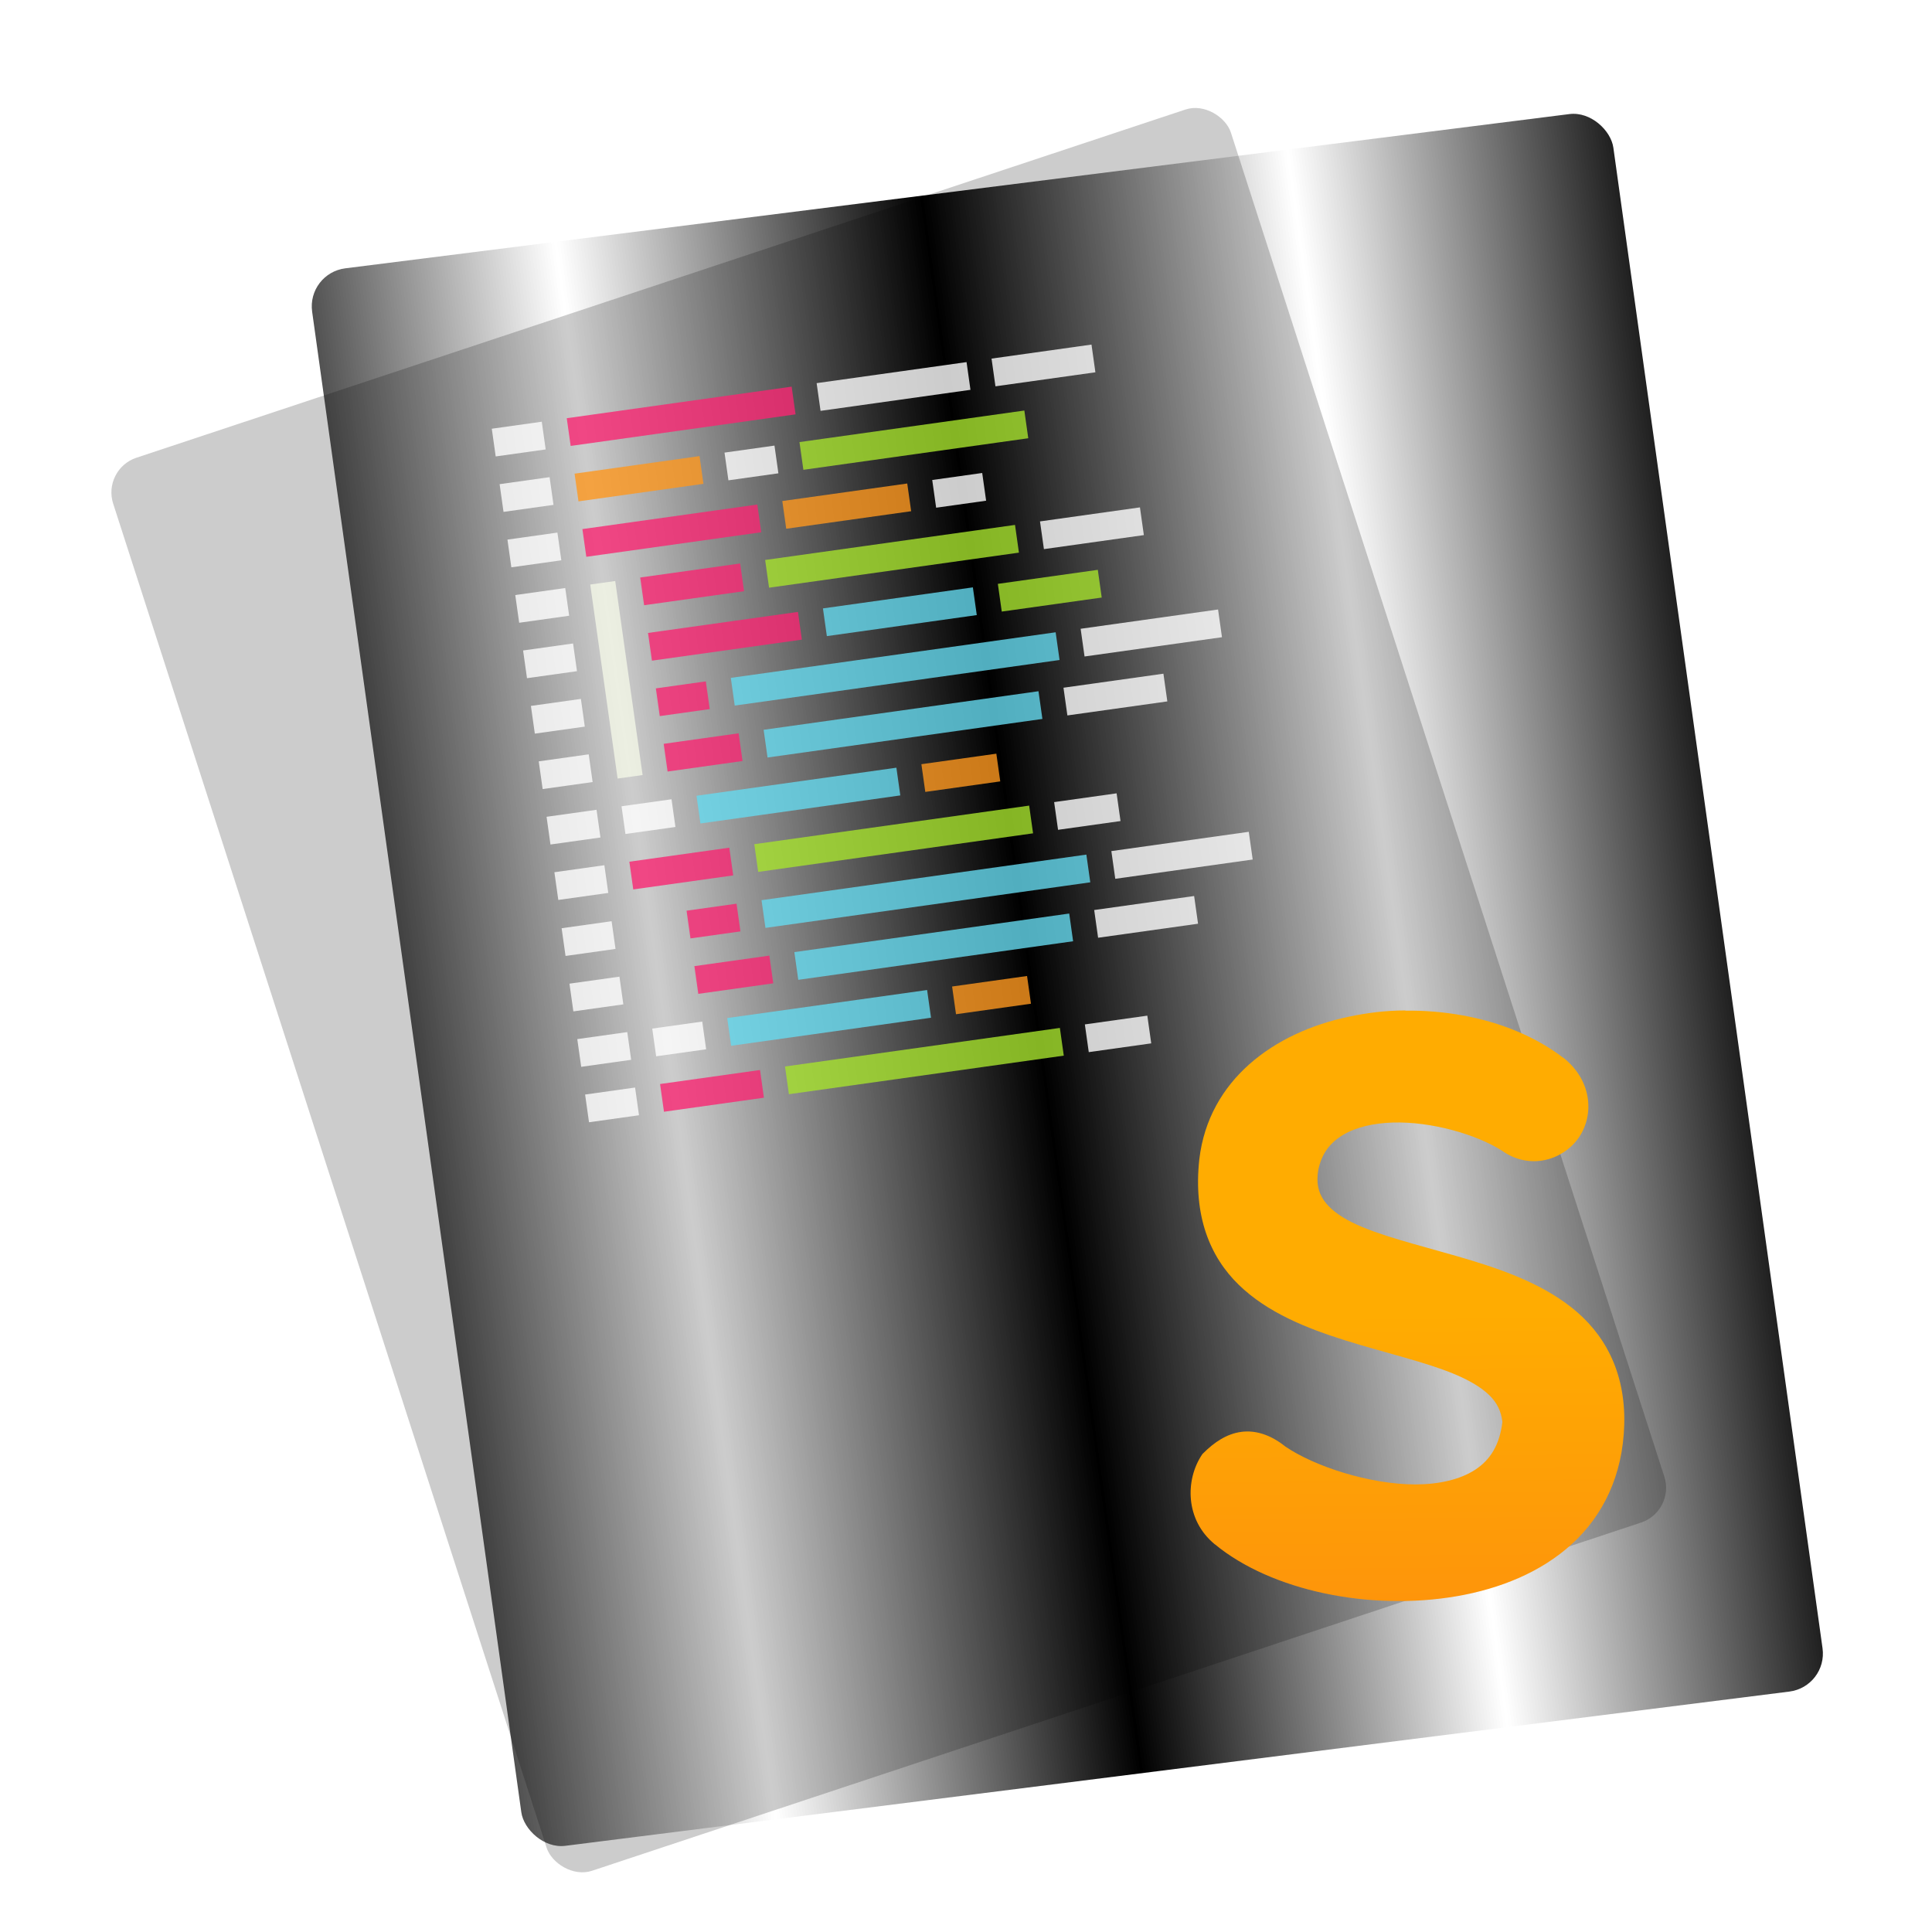 <?xml version="1.0" encoding="UTF-8" standalone="no"?>
<svg
   xmlns:dc="http://purl.org/dc/elements/1.1/"
   xmlns:cc="http://creativecommons.org/ns#"
   xmlns:rdf="http://www.w3.org/1999/02/22-rdf-syntax-ns#"
   xmlns:svg="http://www.w3.org/2000/svg"
   xmlns="http://www.w3.org/2000/svg"
   xmlns:xlink="http://www.w3.org/1999/xlink"
   xmlns:sodipodi="http://sodipodi.sourceforge.net/DTD/sodipodi-0.dtd"
   xmlns:inkscape="http://www.inkscape.org/namespaces/inkscape"
   height="48"
   width="48"
   version="1.1"
   id="svg132"
   sodipodi:docname="63EE_sublime_text.0.svg"
   inkscape:version="0.92.3 (2405546, 2018-03-11)">
  <defs
     id="defs136">
    <pattern
       inkscape:isstock="true"
       inkscape:stockid="Stripes 1:1"
       id="Strips1_1"
       patternTransform="translate(0,0) scale(10,10)"
       height="1"
       width="2"
       patternUnits="userSpaceOnUse"
       inkscape:collect="always">
      <rect
         id="rect1661"
         height="2"
         width="1"
         y="-0.5"
         x="0"
         style="fill:black;stroke:none" />
    </pattern>
  </defs>
  <sodipodi:namedview
     pagecolor="#ffffff"
     bordercolor="#666666"
     borderopacity="1"
     objecttolerance="10"
     gridtolerance="10"
     guidetolerance="10"
     inkscape:pageopacity="0"
     inkscape:pageshadow="2"
     inkscape:window-width="1152"
     inkscape:window-height="802"
     id="namedview134"
     showgrid="false"
     inkscape:zoom="4.9166667"
     inkscape:cx="-4.3728814"
     inkscape:cy="24"
     inkscape:window-x="-8"
     inkscape:window-y="-8"
     inkscape:window-maximized="1"
     inkscape:current-layer="svg132" />
  <linearGradient
     id="a">
    <stop
       offset="0"
       stop-color="#fc7816"
       id="stop2" />
    <stop
       offset="1"
       stop-color="#ffac01"
       id="stop4" />
  </linearGradient>
  <linearGradient
     id="b"
     gradientTransform="matrix(.356 0 0 .351 240.525 893.338)"
     gradientUnits="userSpaceOnUse"
     x1="-989.666"
     x2="-1003.636"
     y1="433.284"
     y2="317.355">
    <stop
       offset="0"
       stop-color="#292926"
       id="stop7" />
    <stop
       offset="1"
       stop-color="#484b4d"
       id="stop9" />
  </linearGradient>
  <linearGradient
     id="c"
     gradientTransform="matrix(.355 0 0 .351 81.584 925.456)"
     gradientUnits="userSpaceOnUse"
     x1="-1092.912"
     x2="-1060.255"
     xlink:href="#a"
     y1="203.099"
     y2="104.853" />
  <linearGradient
     id="d"
     gradientUnits="userSpaceOnUse"
     x1="37.736"
     x2="37.589"
     xlink:href="#a"
     y1="1056.54"
     y2="1039.025" />
  <g
     transform="matrix(.917 0 0 .917 .367 -920.167)"
     id="g130">
    <rect
       fill="url(#c)"
       height="40.214"
       ry=".981"
       transform="matrix(.949 -.315 .307 .952 0 0)"
       width="31.911"
       x="-309.664"
       y="964.937"
       id="rect14"
       style="fill:#cccccc" />
    <rect
       fill="url(#b)"
       height="43.172"
       ry="1.054"
       transform="matrix(.992 -.125 .138 .99 0 0)"
       width="35.539"
       x="-131.754"
       y="1004.43"
       id="rect16"
       style="fill:url(#Strips1_1);fill-opacity:1.0" />
    <g
       fill-rule="evenodd"
       transform="matrix(.677 -.095 .106 .751 -70.494 256.473)"
       id="g126">
      <g
         fill="#fff"
         id="g36">
        <path
           d="m-34.261 1005.781h2v 1h-2z"
           opacity=".8"
           id="path18" />
        <path
           d="m-34.261 1009.781h2v 1h-2z"
           opacity=".8"
           id="path20" />
        <path
           d="m-34.261 1007.781h2v 1h-2z"
           opacity=".8"
           id="path22" />
        <path
           d="m-34.261 1011.781h2v 1h-2z"
           opacity=".8"
           id="path24" />
        <path
           d="m-34.261 1015.781h2v 1h-2z"
           opacity=".8"
           id="path26" />
        <path
           d="m-34.261 1013.781h2v 1h-2z"
           opacity=".8"
           id="path28" />
        <path
           d="m-34.261 1017.781h2v 1h-2z"
           opacity=".8"
           id="path30" />
        <path
           d="m-34.261 1021.781h2v 1h-2z"
           opacity=".8"
           id="path32" />
        <path
           d="m-34.261 1019.781h2v 1h-2z"
           opacity=".8"
           id="path34" />
      </g>
      <path
         d="m-31.261 1005.781h9v 1h-9z"
         fill="#f92672"
         opacity=".8"
         id="path38" />
      <path
         d="m-21.261 1005.781h6v 1h-6z"
         fill="#fff"
         opacity=".8"
         id="path40" />
      <path
         d="m-14.261 1005.781h4v 1h-4z"
         fill="#fff"
         opacity=".8"
         id="path42" />
      <path
         d="m-31.261 1007.781h5v1h-5z"
         fill="#fd971f"
         opacity=".8"
         id="path44" />
      <path
         d="m-25.261 1007.781h2v1h-2z"
         fill="#fff"
         opacity=".8"
         id="path46" />
      <path
         d="m-22.261 1007.781h9v 1h-9z"
         fill="#a6e22e"
         opacity=".8"
         id="path48" />
      <path
         d="m-31.261 1009.781h7v 1h-7z"
         fill="#f92672"
         opacity=".8"
         id="path50" />
      <path
         d="m-23.261 1009.781h5v 1h-5z"
         fill="#fd971f"
         opacity=".8"
         id="path52" />
      <path
         d="m-17.261 1009.781h2v 1h-2z"
         fill="#fff"
         opacity=".8"
         id="path54" />
      <path
         d="m-29.261 1011.781h4v 1h-4z"
         fill="#f92672"
         opacity=".8"
         id="path56" />
      <path
         d="m-24.261 1011.781h10v 1h-10z"
         fill="#a6e22e"
         opacity=".8"
         id="path58" />
      <path
         d="m-13.261 1011.781h4v 1h-4z"
         fill="#fff"
         opacity=".8"
         id="path60" />
      <path
         d="m-29.261 1013.781h6v 1h-6z"
         fill="#f92672"
         opacity=".8"
         id="path62" />
      <path
         d="m-22.261 1013.781h6v 1h-6z"
         fill="#66d9ef"
         opacity=".8"
         id="path64" />
      <path
         d="m-15.261 1013.781h4v 1h-4z"
         fill="#a6e22e"
         opacity=".8"
         id="path66" />
      <path
         d="m-29.261 1015.781h2v 1h-2z"
         fill="#f92672"
         opacity=".8"
         id="path68" />
      <path
         d="m-26.261 1015.781h13v 1h-13z"
         fill="#66d9ef"
         opacity=".8"
         id="path70" />
      <path
         d="m-12.261 1015.781h5.5v1h-5.5z"
         fill="#fff"
         opacity=".8"
         id="path72" />
      <path
         d="m-29.261 1017.781h3v 1h-3z"
         fill="#f92672"
         opacity=".8"
         id="path74" />
      <path
         d="m-25.261 1017.781h11v 1h-11z"
         fill="#66d9ef"
         opacity=".8"
         id="path76" />
      <path
         d="m-13.261 1017.781h4v 1h-4z"
         fill="#fff"
         opacity=".8"
         id="path78" />
      <rect
         fill="#fff"
         height="1"
         opacity=".8"
         ry="0"
         width="2"
         x="-31.261"
         y="1019.781"
         id="rect80" />
      <path
         d="m-28.261 1019.781h8v 1h-8z"
         fill="#66d9ef"
         opacity=".8"
         id="path82" />
      <path
         d="m-19.261 1019.781h3v 1h-3z"
         fill="#fd971f"
         opacity=".8"
         id="path84" />
      <path
         d="m-31.261 1021.781h4v 1h-4z"
         fill="#f92672"
         opacity=".8"
         id="path86" />
      <path
         d="m-26.261 1021.781h11v 1h-11z"
         fill="#a6e22e"
         opacity=".8"
         id="path88" />
      <path
         d="m-14.261 1021.781h2.5v1h-2.5z"
         fill="#fff"
         opacity=".8"
         id="path90" />
      <path
         d="m-31.261 1011.781h1v7h-1z"
         fill="#faffeb"
         opacity=".679"
         id="path92" />
      <path
         d="m-34.287 1023.798h2v 1h-2z"
         fill="#fff"
         opacity=".8"
         id="path94" />
      <path
         d="m-34.287 1025.798h2v 1h-2z"
         fill="#fff"
         opacity=".8"
         id="path96" />
      <path
         d="m-34.287 1029.798h2v 1h-2z"
         fill="#fff"
         opacity=".8"
         id="path98" />
      <path
         d="m-34.287 1027.798h2v 1h-2z"
         fill="#fff"
         opacity=".8"
         id="path100" />
      <path
         d="m-29.287 1023.798h2v 1h-2z"
         fill="#f92672"
         opacity=".8"
         id="path102" />
      <path
         d="m-26.287 1023.798h13v 1h-13z"
         fill="#66d9ef"
         opacity=".8"
         id="path104" />
      <path
         d="m-12.287 1023.798h5.5v1h-5.5z"
         fill="#fff"
         opacity=".8"
         id="path106" />
      <path
         d="m-29.287 1025.798h3v 1h-3z"
         fill="#f92672"
         opacity=".8"
         id="path108" />
      <path
         d="m-25.287 1025.798h11v 1h-11z"
         fill="#66d9ef"
         opacity=".8"
         id="path110" />
      <path
         d="m-13.287 1025.798h4v 1h-4z"
         fill="#fff"
         opacity=".8"
         id="path112" />
      <rect
         fill="#fff"
         height="1"
         opacity=".8"
         ry="0"
         width="2"
         x="-31.287"
         y="1027.798"
         id="rect114" />
      <path
         d="m-28.287 1027.798h8v 1h-8z"
         fill="#66d9ef"
         opacity=".8"
         id="path116" />
      <path
         d="m-19.287 1027.798h3v 1h-3z"
         fill="#fd971f"
         opacity=".8"
         id="path118" />
      <path
         d="m-31.287 1029.798h4v 1h-4z"
         fill="#f92672"
         opacity=".8"
         id="path120" />
      <path
         d="m-26.287 1029.798h11v 1h-11z"
         fill="#a6e22e"
         opacity=".8"
         id="path122" />
      <path
         d="m-14.287 1029.798h2.5v1h-2.5z"
         fill="#fff"
         opacity=".8"
         id="path124" />
    </g>
    <path
       d="m37.677 1030.83c-.522 0-1.044.065-1.547.173-2.011.425-3.781 1.705-4.036 3.856-.168 1.538.287 2.644 1.067 3.403.78.758 1.847 1.183 2.914 1.516 1.068.333 2.144.576 2.938.908.397.167.719.355.938.569.209.205.32.431.354.723-.076.635-.335 1.032-.736 1.295-.41.268-.981.396-1.613.399-1.264 0-2.755-.497-3.532-1.027-.39-.314-.803-.449-1.192-.397-.396.052-.733.281-1.029.576l-.021.02-.018.025c-.452.678-.458 1.763.348 2.424h.002c1.53 1.262 4.197 1.814 6.557 1.407 1.181-.204 2.289-.655 3.121-1.418.833-.763 1.376-1.846 1.414-3.231.038-1.456-.554-2.483-1.426-3.172-.872-.69-2-1.071-3.09-1.387-1.09-.316-2.149-.567-2.858-.92-.354-.176-.613-.377-.764-.598-.149-.219-.21-.463-.152-.82.094-.455.326-.746.674-.953.349-.208.823-.318 1.344-.334 1.043-.032 2.264.32 2.959.762.739.527 1.625.267 2.057-.32.435-.592.418-1.542-.385-2.192h-.002-.004c-.76-.584-1.713-.968-2.729-1.152-.508-.092-1.031-.137-1.553-.129z"
       fill="url(#d)"
       id="path128" />
  </g>
</svg>
